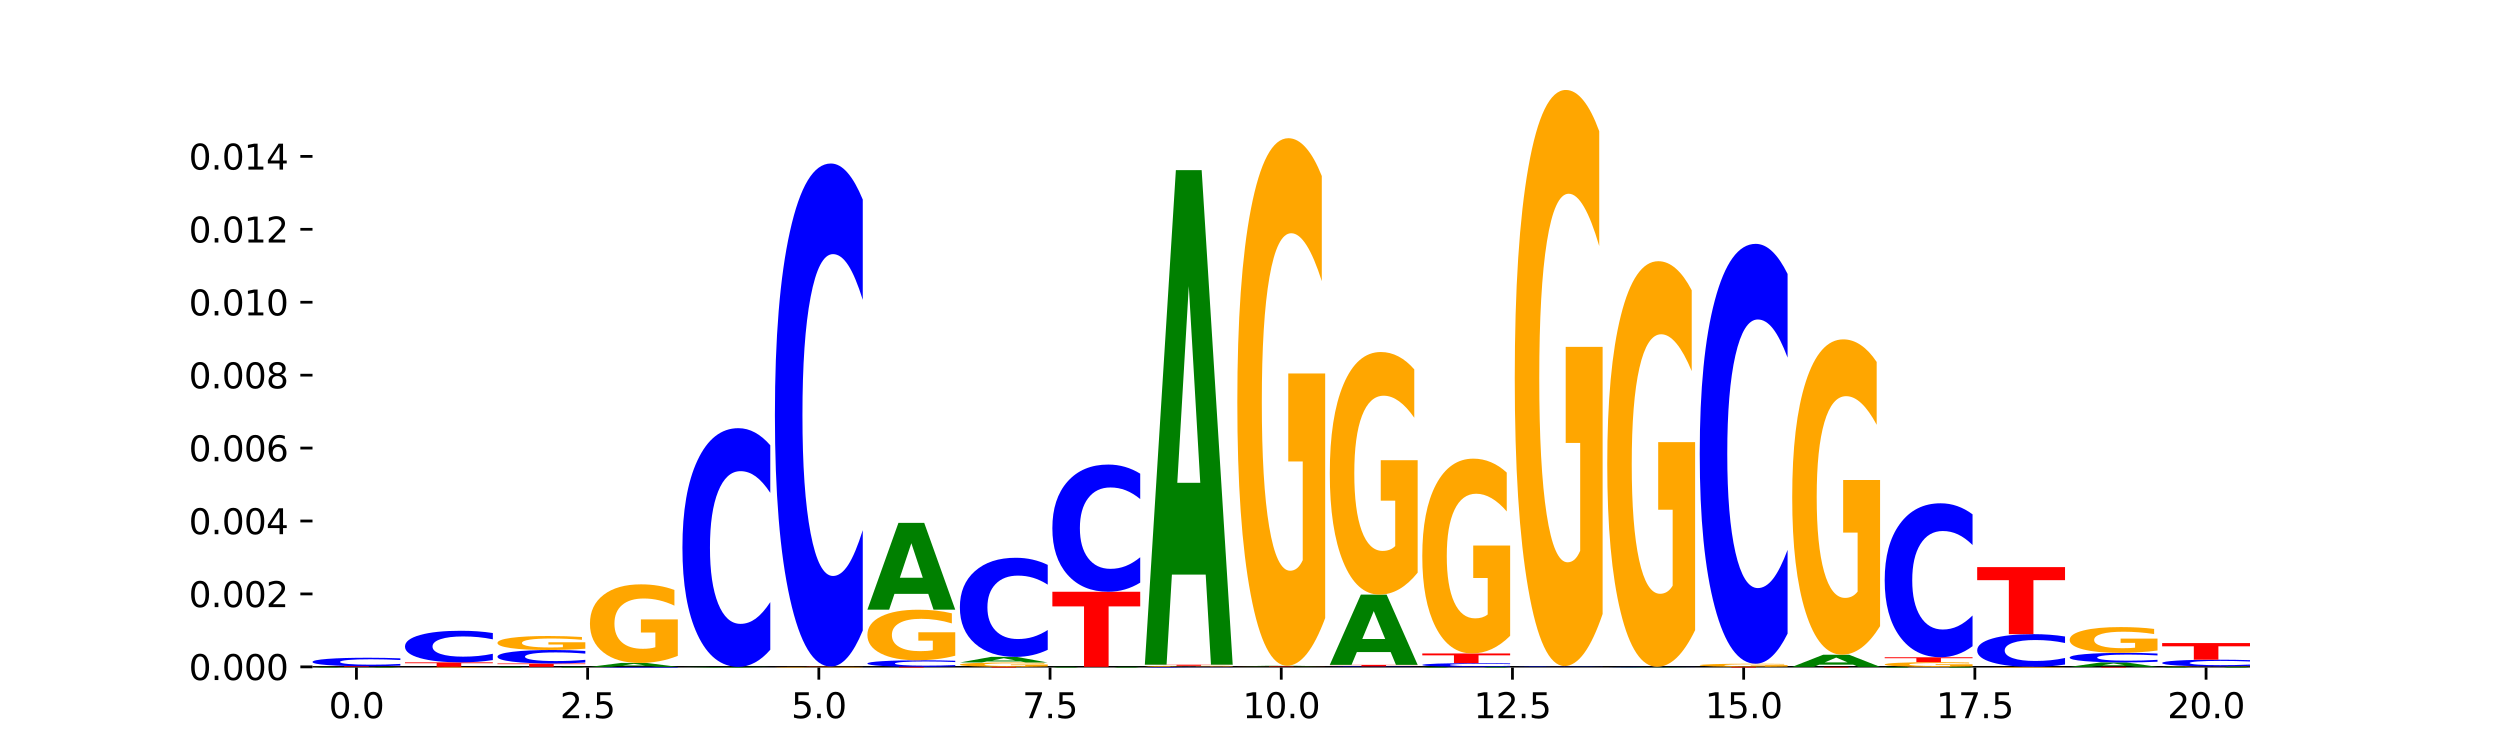 <?xml version="1.0" encoding="utf-8" standalone="no"?>
<!DOCTYPE svg PUBLIC "-//W3C//DTD SVG 1.1//EN"
  "http://www.w3.org/Graphics/SVG/1.1/DTD/svg11.dtd">
<svg xmlns:xlink="http://www.w3.org/1999/xlink" width="720pt" height="216pt" viewBox="0 0 720 216" xmlns="http://www.w3.org/2000/svg" version="1.1">
 <defs>
  <style type="text/css">*{stroke-linejoin: round; stroke-linecap: butt}</style>
 </defs>
 <g id="figure_1">
  <g id="patch_1">
   <path d="M 0 216 
L 720 216 
L 720 0 
L 0 0 
z
" style="fill: #ffffff"/>
  </g>
  <g id="axes_1">
   <g id="patch_2">
    <path d="M 90 192.24 
L 648 192.24 
L 648 25.92 
L 90 25.92 
z
" style="fill: #ffffff"/>
   </g>
   <g id="line2d_1">
    <path d="M 90 192.055 
L 648 192.055 
" clip-path="url(#pc827cf950b)" style="fill: none; stroke: #000000; stroke-width: 0.5; stroke-linecap: square"/>
   </g>
   <g id="patch_3">
    <path d="M 90 191.874 
L 115.303 191.874 
L 115.303 191.909 
L 106.2 191.909 
L 106.2 192.055 
L 99.121 192.055 
L 99.121 191.909 
L 90 191.909 
L 90 191.874 
z
" clip-path="url(#pc827cf950b)" style="fill: #ff0000"/>
   </g>
   <g id="patch_4">
    <path d="M 115.303 191.698 
Q 113.187 191.785 110.898 191.829 
Q 108.609 191.874 106.116 191.874 
Q 98.683 191.874 94.341 191.544 
Q 90 191.215 90 190.652 
Q 90 190.086 94.341 189.758 
Q 98.683 189.428 106.116 189.428 
Q 108.609 189.428 110.898 189.473 
Q 113.187 189.517 115.303 189.604 
L 115.303 190.091 
Q 113.167 189.976 111.095 189.922 
Q 109.024 189.869 106.735 189.869 
Q 102.629 189.869 100.277 190.077 
Q 97.931 190.285 97.931 190.652 
Q 97.931 191.016 100.277 191.225 
Q 102.629 191.433 106.735 191.433 
Q 109.024 191.433 111.095 191.38 
Q 113.167 191.325 115.303 191.21 
L 115.303 191.698 
z
" clip-path="url(#pc827cf950b)" style="fill: #0000ff"/>
   </g>
   <g id="patch_5">
    <path d="M 134.162 192.055 
L 124.431 192.055 
L 122.895 192.055 
L 116.635 192.055 
L 125.574 192.051 
L 132.998 192.051 
L 141.938 192.055 
L 135.683 192.055 
L 134.162 192.055 
z
M 125.983 192.054 
L 132.595 192.054 
L 129.294 192.052 
L 125.983 192.054 
z
" clip-path="url(#pc827cf950b)" style="fill: #008000"/>
   </g>
   <g id="patch_6">
    <path d="M 116.635 190.757 
L 141.938 190.757 
L 141.938 191.009 
L 132.835 191.009 
L 132.835 192.051 
L 125.756 192.051 
L 125.756 191.009 
L 116.635 191.009 
L 116.635 190.757 
z
" clip-path="url(#pc827cf950b)" style="fill: #ff0000"/>
   </g>
   <g id="patch_7">
    <path d="M 141.938 190.105 
Q 139.821 190.428 137.533 190.592 
Q 135.244 190.757 132.751 190.757 
Q 125.318 190.757 120.976 189.532 
Q 116.635 188.306 116.635 186.211 
Q 116.635 184.108 120.976 182.884 
Q 125.318 181.659 132.751 181.659 
Q 135.244 181.659 137.533 181.824 
Q 139.821 181.988 141.938 182.311 
L 141.938 184.125 
Q 139.802 183.696 137.73 183.497 
Q 135.658 183.298 133.37 183.298 
Q 129.264 183.298 126.912 184.074 
Q 124.566 184.848 124.566 186.211 
Q 124.566 187.568 126.912 188.344 
Q 129.264 189.118 133.37 189.118 
Q 135.658 189.118 137.73 188.919 
Q 139.802 188.718 141.938 188.289 
L 141.938 190.105 
z
" clip-path="url(#pc827cf950b)" style="fill: #0000ff"/>
   </g>
   <g id="patch_8">
    <path d="M 143.27 191.086 
L 168.573 191.086 
L 168.573 191.275 
L 159.47 191.275 
L 159.47 192.055 
L 152.391 192.055 
L 152.391 191.275 
L 143.27 191.275 
L 143.27 191.086 
z
" clip-path="url(#pc827cf950b)" style="fill: #ff0000"/>
   </g>
   <g id="patch_9">
    <path d="M 168.573 190.807 
Q 166.456 190.945 164.168 191.015 
Q 161.879 191.086 159.386 191.086 
Q 151.953 191.086 147.611 190.562 
Q 143.27 190.038 143.27 189.142 
Q 143.27 188.242 147.611 187.719 
Q 151.953 187.195 159.386 187.195 
Q 161.879 187.195 164.168 187.266 
Q 166.456 187.336 168.573 187.474 
L 168.573 188.25 
Q 166.437 188.066 164.365 187.981 
Q 162.293 187.896 160.005 187.896 
Q 155.899 187.896 153.546 188.228 
Q 151.2 188.559 151.2 189.142 
Q 151.2 189.722 153.546 190.054 
Q 155.899 190.385 160.005 190.385 
Q 162.293 190.385 164.365 190.3 
Q 166.437 190.214 168.573 190.03 
L 168.573 190.807 
z
" clip-path="url(#pc827cf950b)" style="fill: #0000ff"/>
   </g>
   <g id="patch_10">
    <path d="M 168.573 186.831 
Q 166.021 187.013 163.276 187.104 
Q 160.532 187.195 157.605 187.195 
Q 150.993 187.195 147.132 186.653 
Q 143.27 186.11 143.27 185.183 
Q 143.27 184.244 147.2 183.706 
Q 151.135 183.168 157.98 183.168 
Q 160.617 183.168 163.032 183.241 
Q 165.454 183.314 167.597 183.457 
L 167.597 184.259 
Q 165.386 184.076 163.197 183.985 
Q 161.008 183.893 158.808 183.893 
Q 154.736 183.893 152.53 184.228 
Q 150.324 184.561 150.324 185.183 
Q 150.324 185.798 152.451 186.134 
Q 154.577 186.47 158.49 186.47 
Q 159.556 186.47 160.469 186.451 
Q 161.382 186.431 162.108 186.389 
L 162.108 185.635 
L 157.94 185.635 
L 157.94 184.964 
L 168.573 184.964 
L 168.573 186.831 
z
" clip-path="url(#pc827cf950b)" style="fill: #ffa600"/>
   </g>
   <g id="patch_11">
    <path d="M 187.432 191.851 
L 177.701 191.851 
L 176.164 192.055 
L 169.905 192.055 
L 178.844 190.931 
L 186.268 190.931 
L 195.208 192.055 
L 188.953 192.055 
L 187.432 191.851 
z
M 179.253 191.642 
L 185.864 191.642 
L 182.564 191.195 
L 179.253 191.642 
z
" clip-path="url(#pc827cf950b)" style="fill: #008000"/>
   </g>
   <g id="patch_12">
    <path d="M 195.208 188.883 
Q 192.656 189.907 189.911 190.421 
Q 187.166 190.931 184.24 190.931 
Q 177.628 190.931 173.766 187.882 
Q 169.905 184.833 169.905 179.618 
Q 169.905 174.343 173.834 171.317 
Q 177.77 168.291 184.615 168.291 
Q 187.252 168.291 189.667 168.703 
Q 192.089 169.109 194.232 169.914 
L 194.232 174.427 
Q 192.021 173.393 189.832 172.884 
Q 187.643 172.369 185.443 172.369 
Q 181.371 172.369 179.165 174.249 
Q 176.959 176.125 176.959 179.618 
Q 176.959 183.079 179.086 184.968 
Q 181.212 186.853 185.125 186.853 
Q 186.191 186.853 187.104 186.745 
Q 188.017 186.633 188.743 186.399 
L 188.743 182.162 
L 184.575 182.162 
L 184.575 178.388 
L 195.208 178.388 
L 195.208 188.883 
z
" clip-path="url(#pc827cf950b)" style="fill: #ffa600"/>
   </g>
   <g id="patch_13">
    <path d="M 221.842 187.128 
Q 219.726 189.57 217.437 190.806 
Q 215.149 192.055 212.656 192.055 
Q 205.222 192.055 200.881 182.797 
Q 196.539 173.539 196.539 157.707 
Q 196.539 141.817 200.881 132.574 
Q 205.222 123.315 212.656 123.315 
Q 215.149 123.315 217.437 124.565 
Q 219.726 125.8 221.842 128.243 
L 221.842 141.945 
Q 219.707 138.708 217.635 137.203 
Q 215.563 135.697 213.274 135.697 
Q 209.169 135.697 206.816 141.562 
Q 204.47 147.412 204.47 157.707 
Q 204.47 167.959 206.816 173.823 
Q 209.169 179.673 213.274 179.673 
Q 215.563 179.673 217.635 178.168 
Q 219.707 176.649 221.842 173.411 
L 221.842 187.128 
z
" clip-path="url(#pc827cf950b)" style="fill: #0000ff"/>
   </g>
   <g id="patch_14">
    <path d="M 223.174 191.982 
L 248.477 191.982 
L 248.477 191.996 
L 239.374 191.996 
L 239.374 192.055 
L 232.295 192.055 
L 232.295 191.996 
L 223.174 191.996 
L 223.174 191.982 
z
" clip-path="url(#pc827cf950b)" style="fill: #ff0000"/>
   </g>
   <g id="patch_15">
    <path d="M 248.477 181.596 
Q 246.361 186.744 244.072 189.348 
Q 241.783 191.982 239.291 191.982 
Q 231.857 191.982 227.516 172.467 
Q 223.174 152.953 223.174 119.58 
Q 223.174 86.088 227.516 66.603 
Q 231.857 47.088 239.291 47.088 
Q 241.783 47.088 244.072 49.722 
Q 246.361 52.326 248.477 57.474 
L 248.477 86.357 
Q 246.342 79.533 244.27 76.36 
Q 242.198 73.188 239.909 73.188 
Q 235.803 73.188 233.451 85.549 
Q 231.105 97.88 231.105 119.58 
Q 231.105 141.19 233.451 153.551 
Q 235.803 165.883 239.909 165.883 
Q 242.198 165.883 244.27 162.71 
Q 246.342 159.507 248.477 152.683 
L 248.477 181.596 
z
" clip-path="url(#pc827cf950b)" style="fill: #0000ff"/>
   </g>
   <g id="patch_16">
    <path d="M 275.112 191.92 
Q 272.996 191.987 270.707 192.021 
Q 268.418 192.055 265.926 192.055 
Q 258.492 192.055 254.151 191.8 
Q 249.809 191.545 249.809 191.108 
Q 249.809 190.67 254.151 190.415 
Q 258.492 190.16 265.926 190.16 
Q 268.418 190.16 270.707 190.194 
Q 272.996 190.228 275.112 190.296 
L 275.112 190.674 
Q 272.976 190.584 270.905 190.543 
Q 268.833 190.501 266.544 190.501 
Q 262.438 190.501 260.086 190.663 
Q 257.74 190.824 257.74 191.108 
Q 257.74 191.391 260.086 191.553 
Q 262.438 191.714 266.544 191.714 
Q 268.833 191.714 270.905 191.672 
Q 272.976 191.631 275.112 191.541 
L 275.112 191.92 
z
" clip-path="url(#pc827cf950b)" style="fill: #0000ff"/>
   </g>
   <g id="patch_17">
    <path d="M 275.112 188.842 
Q 272.56 189.501 269.816 189.832 
Q 267.071 190.16 264.145 190.16 
Q 257.533 190.16 253.671 188.198 
Q 249.809 186.236 249.809 182.881 
Q 249.809 179.487 253.739 177.54 
Q 257.674 175.593 264.519 175.593 
Q 267.156 175.593 269.572 175.858 
Q 271.993 176.119 274.137 176.637 
L 274.137 179.541 
Q 271.925 178.876 269.736 178.548 
Q 267.547 178.217 265.347 178.217 
Q 261.275 178.217 259.069 179.426 
Q 256.864 180.633 256.864 182.881 
Q 256.864 185.108 258.99 186.323 
Q 261.117 187.536 265.029 187.536 
Q 266.096 187.536 267.009 187.467 
Q 267.922 187.394 268.647 187.244 
L 268.647 184.518 
L 264.479 184.518 
L 264.479 182.089 
L 275.112 182.089 
L 275.112 188.842 
z
" clip-path="url(#pc827cf950b)" style="fill: #ffa600"/>
   </g>
   <g id="patch_18">
    <path d="M 267.337 171.037 
L 257.605 171.037 
L 256.069 175.593 
L 249.809 175.593 
L 258.749 150.582 
L 266.173 150.582 
L 275.112 175.593 
L 268.858 175.593 
L 267.337 171.037 
z
M 259.157 166.395 
L 265.769 166.395 
L 262.468 156.446 
L 259.157 166.395 
z
" clip-path="url(#pc827cf950b)" style="fill: #008000"/>
   </g>
   <g id="patch_19">
    <path d="M 301.747 191.942 
Q 299.195 191.999 296.45 192.027 
Q 293.706 192.055 290.78 192.055 
Q 284.168 192.055 280.306 191.886 
Q 276.444 191.717 276.444 191.428 
Q 276.444 191.135 280.374 190.967 
Q 284.309 190.799 291.154 190.799 
Q 293.791 190.799 296.207 190.822 
Q 298.628 190.844 300.772 190.889 
L 300.772 191.139 
Q 298.56 191.082 296.371 191.054 
Q 294.182 191.025 291.982 191.025 
Q 287.91 191.025 285.704 191.13 
Q 283.498 191.234 283.498 191.428 
Q 283.498 191.62 285.625 191.724 
Q 287.751 191.829 291.664 191.829 
Q 292.73 191.829 293.643 191.823 
Q 294.556 191.817 295.282 191.804 
L 295.282 191.569 
L 291.114 191.569 
L 291.114 191.359 
L 301.747 191.359 
L 301.747 191.942 
z
" clip-path="url(#pc827cf950b)" style="fill: #ffa600"/>
   </g>
   <g id="patch_20">
    <path d="M 293.971 190.505 
L 284.24 190.505 
L 282.704 190.799 
L 276.444 190.799 
L 285.384 189.187 
L 292.807 189.187 
L 301.747 190.799 
L 295.492 190.799 
L 293.971 190.505 
z
M 285.792 190.206 
L 292.404 190.206 
L 289.103 189.565 
L 285.792 190.206 
z
" clip-path="url(#pc827cf950b)" style="fill: #008000"/>
   </g>
   <g id="patch_21">
    <path d="M 301.747 187.141 
Q 299.63 188.155 297.342 188.668 
Q 295.053 189.187 292.56 189.187 
Q 285.127 189.187 280.785 185.342 
Q 276.444 181.496 276.444 174.921 
Q 276.444 168.321 280.785 164.482 
Q 285.127 160.636 292.56 160.636 
Q 295.053 160.636 297.342 161.155 
Q 299.63 161.668 301.747 162.683 
L 301.747 168.374 
Q 299.611 167.029 297.539 166.404 
Q 295.467 165.779 293.179 165.779 
Q 289.073 165.779 286.721 168.215 
Q 284.375 170.645 284.375 174.921 
Q 284.375 179.179 286.721 181.614 
Q 289.073 184.044 293.179 184.044 
Q 295.467 184.044 297.539 183.419 
Q 299.611 182.788 301.747 181.443 
L 301.747 187.141 
z
" clip-path="url(#pc827cf950b)" style="fill: #0000ff"/>
   </g>
   <g id="patch_22">
    <path d="M 303.079 170.425 
L 328.382 170.425 
L 328.382 174.644 
L 319.279 174.644 
L 319.279 192.055 
L 312.2 192.055 
L 312.2 174.644 
L 303.079 174.644 
L 303.079 170.425 
z
" clip-path="url(#pc827cf950b)" style="fill: #ff0000"/>
   </g>
   <g id="patch_23">
    <path d="M 328.382 167.8 
Q 326.265 169.101 323.977 169.76 
Q 321.688 170.425 319.195 170.425 
Q 311.762 170.425 307.42 165.492 
Q 303.079 160.558 303.079 152.12 
Q 303.079 143.653 307.42 138.726 
Q 311.762 133.792 319.195 133.792 
Q 321.688 133.792 323.977 134.458 
Q 326.265 135.117 328.382 136.418 
L 328.382 143.721 
Q 326.246 141.995 324.174 141.193 
Q 322.102 140.391 319.814 140.391 
Q 315.708 140.391 313.356 143.516 
Q 311.009 146.634 311.009 152.12 
Q 311.009 157.584 313.356 160.709 
Q 315.708 163.827 319.814 163.827 
Q 322.102 163.827 324.174 163.025 
Q 326.246 162.215 328.382 160.49 
L 328.382 167.8 
z
" clip-path="url(#pc827cf950b)" style="fill: #0000ff"/>
   </g>
   <g id="patch_24">
    <path d="M 355.017 192.027 
Q 352.465 192.041 349.72 192.048 
Q 346.976 192.055 344.049 192.055 
Q 337.437 192.055 333.575 192.013 
Q 329.714 191.971 329.714 191.899 
Q 329.714 191.826 333.643 191.784 
Q 337.579 191.742 344.424 191.742 
Q 347.061 191.742 349.476 191.747 
Q 351.898 191.753 354.041 191.764 
L 354.041 191.827 
Q 351.83 191.812 349.641 191.805 
Q 347.452 191.798 345.252 191.798 
Q 341.18 191.798 338.974 191.824 
Q 336.768 191.85 336.768 191.899 
Q 336.768 191.947 338.895 191.973 
Q 341.021 191.999 344.934 191.999 
Q 346 191.999 346.913 191.997 
Q 347.826 191.996 348.552 191.993 
L 348.552 191.934 
L 344.384 191.934 
L 344.384 191.882 
L 355.017 191.882 
L 355.017 192.027 
z
" clip-path="url(#pc827cf950b)" style="fill: #ffa600"/>
   </g>
   <g id="patch_25">
    <path d="M 329.714 191.427 
L 355.017 191.427 
L 355.017 191.488 
L 345.913 191.488 
L 345.913 191.742 
L 338.834 191.742 
L 338.834 191.488 
L 329.714 191.488 
L 329.714 191.427 
z
" clip-path="url(#pc827cf950b)" style="fill: #ff0000"/>
   </g>
   <g id="patch_26">
    <path d="M 347.241 165.48 
L 337.51 165.48 
L 335.973 191.427 
L 329.714 191.427 
L 338.653 48.996 
L 346.077 48.996 
L 355.017 191.427 
L 348.762 191.427 
L 347.241 165.48 
z
M 339.062 139.045 
L 345.674 139.045 
L 342.373 82.39 
L 339.062 139.045 
z
" clip-path="url(#pc827cf950b)" style="fill: #008000"/>
   </g>
   <g id="patch_27">
    <path d="M 356.348 191.902 
L 381.652 191.902 
L 381.652 191.932 
L 372.548 191.932 
L 372.548 192.055 
L 365.469 192.055 
L 365.469 191.932 
L 356.348 191.932 
L 356.348 191.902 
z
" clip-path="url(#pc827cf950b)" style="fill: #ff0000"/>
   </g>
   <g id="patch_28">
    <path d="M 373.876 191.873 
L 364.145 191.873 
L 362.608 191.902 
L 356.348 191.902 
L 365.288 191.743 
L 372.712 191.743 
L 381.652 191.902 
L 375.397 191.902 
L 373.876 191.873 
z
M 365.697 191.844 
L 372.308 191.844 
L 369.008 191.78 
L 365.697 191.844 
z
" clip-path="url(#pc827cf950b)" style="fill: #008000"/>
   </g>
   <g id="patch_29">
    <path d="M 381.652 177.996 
Q 379.1 184.869 376.355 188.322 
Q 373.61 191.743 370.684 191.743 
Q 364.072 191.743 360.21 171.279 
Q 356.348 150.815 356.348 115.82 
Q 356.348 80.416 360.278 60.109 
Q 364.214 39.802 371.058 39.802 
Q 373.695 39.802 376.111 42.564 
Q 378.533 45.295 380.676 50.693 
L 380.676 80.981 
Q 378.465 74.044 376.276 70.623 
Q 374.087 67.171 371.886 67.171 
Q 367.815 67.171 365.609 79.788 
Q 363.403 92.374 363.403 115.82 
Q 363.403 139.046 365.529 151.726 
Q 367.656 164.374 371.569 164.374 
Q 372.635 164.374 373.548 163.652 
Q 374.461 162.899 375.187 161.33 
L 375.187 132.894 
L 371.019 132.894 
L 371.019 107.565 
L 381.652 107.565 
L 381.652 177.996 
z
" clip-path="url(#pc827cf950b)" style="fill: #ffa600"/>
   </g>
   <g id="patch_30">
    <path d="M 408.286 192.045 
Q 406.17 192.05 403.881 192.053 
Q 401.592 192.055 399.1 192.055 
Q 391.666 192.055 387.325 192.035 
Q 382.983 192.015 382.983 191.981 
Q 382.983 191.946 387.325 191.926 
Q 391.666 191.906 399.1 191.906 
Q 401.592 191.906 403.881 191.909 
Q 406.17 191.912 408.286 191.917 
L 408.286 191.947 
Q 406.151 191.94 404.079 191.936 
Q 402.007 191.933 399.718 191.933 
Q 395.613 191.933 393.26 191.946 
Q 390.914 191.959 390.914 191.981 
Q 390.914 192.003 393.26 192.016 
Q 395.613 192.029 399.718 192.029 
Q 402.007 192.029 404.079 192.025 
Q 406.151 192.022 408.286 192.015 
L 408.286 192.045 
z
" clip-path="url(#pc827cf950b)" style="fill: #0000ff"/>
   </g>
   <g id="patch_31">
    <path d="M 382.983 191.478 
L 408.286 191.478 
L 408.286 191.561 
L 399.183 191.561 
L 399.183 191.906 
L 392.104 191.906 
L 392.104 191.561 
L 382.983 191.561 
L 382.983 191.478 
z
" clip-path="url(#pc827cf950b)" style="fill: #ff0000"/>
   </g>
   <g id="patch_32">
    <path d="M 400.511 187.793 
L 390.78 187.793 
L 389.243 191.478 
L 382.983 191.478 
L 391.923 171.25 
L 399.347 171.25 
L 408.286 191.478 
L 402.032 191.478 
L 400.511 187.793 
z
M 392.332 184.039 
L 398.943 184.039 
L 395.643 175.993 
L 392.332 184.039 
z
" clip-path="url(#pc827cf950b)" style="fill: #008000"/>
   </g>
   <g id="patch_33">
    <path d="M 408.286 164.928 
Q 405.735 168.089 402.99 169.677 
Q 400.245 171.25 397.319 171.25 
Q 390.707 171.25 386.845 161.84 
Q 382.983 152.43 382.983 136.337 
Q 382.983 120.057 386.913 110.719 
Q 390.849 101.381 397.693 101.381 
Q 400.33 101.381 402.746 102.651 
Q 405.167 103.907 407.311 106.389 
L 407.311 120.317 
Q 405.099 117.127 402.91 115.554 
Q 400.722 113.966 398.521 113.966 
Q 394.45 113.966 392.244 119.768 
Q 390.038 125.556 390.038 136.337 
Q 390.038 147.017 392.164 152.848 
Q 394.291 158.665 398.204 158.665 
Q 399.27 158.665 400.183 158.333 
Q 401.096 157.986 401.822 157.265 
L 401.822 144.189 
L 397.654 144.189 
L 397.654 132.541 
L 408.286 132.541 
L 408.286 164.928 
z
" clip-path="url(#pc827cf950b)" style="fill: #ffa600"/>
   </g>
   <g id="patch_34">
    <path d="M 434.921 191.978 
Q 432.805 192.017 430.516 192.036 
Q 428.227 192.055 425.735 192.055 
Q 418.301 192.055 413.96 191.911 
Q 409.618 191.766 409.618 191.519 
Q 409.618 191.271 413.96 191.127 
Q 418.301 190.982 425.735 190.982 
Q 428.227 190.982 430.516 191.001 
Q 432.805 191.021 434.921 191.059 
L 434.921 191.273 
Q 432.786 191.222 430.714 191.199 
Q 428.642 191.175 426.353 191.175 
Q 422.247 191.175 419.895 191.267 
Q 417.549 191.358 417.549 191.519 
Q 417.549 191.679 419.895 191.771 
Q 422.247 191.862 426.353 191.862 
Q 428.642 191.862 430.714 191.839 
Q 432.786 191.815 434.921 191.764 
L 434.921 191.978 
z
" clip-path="url(#pc827cf950b)" style="fill: #0000ff"/>
   </g>
   <g id="patch_35">
    <path d="M 409.618 188.197 
L 434.921 188.197 
L 434.921 188.74 
L 425.818 188.74 
L 425.818 190.982 
L 418.739 190.982 
L 418.739 188.74 
L 409.618 188.74 
L 409.618 188.197 
z
" clip-path="url(#pc827cf950b)" style="fill: #ff0000"/>
   </g>
   <g id="patch_36">
    <path d="M 434.921 183.121 
Q 432.369 185.659 429.625 186.934 
Q 426.88 188.197 423.954 188.197 
Q 417.342 188.197 413.48 180.641 
Q 409.618 173.084 409.618 160.161 
Q 409.618 147.087 413.548 139.588 
Q 417.484 132.09 424.328 132.09 
Q 426.965 132.09 429.381 133.109 
Q 431.802 134.118 433.946 136.111 
L 433.946 147.296 
Q 431.734 144.734 429.545 143.471 
Q 427.356 142.196 425.156 142.196 
Q 421.084 142.196 418.879 146.855 
Q 416.673 151.503 416.673 160.161 
Q 416.673 168.738 418.799 173.42 
Q 420.926 178.091 424.839 178.091 
Q 425.905 178.091 426.818 177.824 
Q 427.731 177.546 428.457 176.967 
L 428.457 166.466 
L 424.288 166.466 
L 424.288 157.113 
L 434.921 157.113 
L 434.921 183.121 
z
" clip-path="url(#pc827cf950b)" style="fill: #ffa600"/>
   </g>
   <g id="patch_37">
    <path d="M 453.78 192.045 
L 444.049 192.045 
L 442.513 192.055 
L 436.253 192.055 
L 445.193 191.998 
L 452.616 191.998 
L 461.556 192.055 
L 455.301 192.055 
L 453.78 192.045 
z
M 445.601 192.034 
L 452.213 192.034 
L 448.912 192.012 
L 445.601 192.034 
z
" clip-path="url(#pc827cf950b)" style="fill: #008000"/>
   </g>
   <g id="patch_38">
    <path d="M 461.556 191.986 
Q 459.44 191.992 457.151 191.995 
Q 454.862 191.998 452.369 191.998 
Q 444.936 191.998 440.594 191.976 
Q 436.253 191.953 436.253 191.915 
Q 436.253 191.876 440.594 191.854 
Q 444.936 191.831 452.369 191.831 
Q 454.862 191.831 457.151 191.834 
Q 459.44 191.837 461.556 191.843 
L 461.556 191.877 
Q 459.42 191.869 457.348 191.865 
Q 455.277 191.861 452.988 191.861 
Q 448.882 191.861 446.53 191.876 
Q 444.184 191.89 444.184 191.915 
Q 444.184 191.94 446.53 191.954 
Q 448.882 191.968 452.988 191.968 
Q 455.277 191.968 457.348 191.964 
Q 459.42 191.961 461.556 191.953 
L 461.556 191.986 
z
" clip-path="url(#pc827cf950b)" style="fill: #0000ff"/>
   </g>
   <g id="patch_39">
    <path d="M 461.556 176.819 
Q 459.004 184.325 456.26 188.096 
Q 453.515 191.831 450.589 191.831 
Q 443.977 191.831 440.115 169.484 
Q 436.253 147.138 436.253 108.922 
Q 436.253 70.26 440.183 48.084 
Q 444.118 25.909 450.963 25.909 
Q 453.6 25.909 456.016 28.925 
Q 458.437 31.907 460.581 37.802 
L 460.581 70.877 
Q 458.369 63.302 456.18 59.566 
Q 453.991 55.796 451.791 55.796 
Q 447.719 55.796 445.513 69.574 
Q 443.307 83.319 443.307 108.922 
Q 443.307 134.285 445.434 148.132 
Q 447.561 161.944 451.473 161.944 
Q 452.54 161.944 453.453 161.156 
Q 454.366 160.333 455.091 158.619 
L 455.091 127.567 
L 450.923 127.567 
L 450.923 99.907 
L 461.556 99.907 
L 461.556 176.819 
z
" clip-path="url(#pc827cf950b)" style="fill: #ffa600"/>
   </g>
   <g id="patch_40">
    <path d="M 488.191 181.485 
Q 485.639 186.77 482.894 189.425 
Q 480.15 192.055 477.224 192.055 
Q 470.611 192.055 466.75 176.321 
Q 462.888 160.586 462.888 133.677 
Q 462.888 106.455 466.818 90.841 
Q 470.753 75.227 477.598 75.227 
Q 480.235 75.227 482.651 77.351 
Q 485.072 79.45 487.216 83.601 
L 487.216 106.889 
Q 485.004 101.556 482.815 98.926 
Q 480.626 96.271 478.426 96.271 
Q 474.354 96.271 472.148 105.972 
Q 469.942 115.65 469.942 133.677 
Q 469.942 151.536 472.069 161.286 
Q 474.195 171.011 478.108 171.011 
Q 479.174 171.011 480.087 170.456 
Q 481 169.877 481.726 168.67 
L 481.726 146.806 
L 477.558 146.806 
L 477.558 127.33 
L 488.191 127.33 
L 488.191 181.485 
z
" clip-path="url(#pc827cf950b)" style="fill: #ffa600"/>
   </g>
   <g id="patch_41">
    <path d="M 514.826 191.974 
Q 512.274 192.014 509.529 192.035 
Q 506.785 192.055 503.858 192.055 
Q 497.246 192.055 493.384 191.934 
Q 489.523 191.812 489.523 191.603 
Q 489.523 191.393 493.453 191.272 
Q 497.388 191.151 504.233 191.151 
Q 506.87 191.151 509.285 191.167 
Q 511.707 191.184 513.85 191.216 
L 513.85 191.396 
Q 511.639 191.355 509.45 191.334 
Q 507.261 191.314 505.061 191.314 
Q 500.989 191.314 498.783 191.389 
Q 496.577 191.464 496.577 191.603 
Q 496.577 191.742 498.704 191.817 
Q 500.83 191.892 504.743 191.892 
Q 505.809 191.892 506.722 191.888 
Q 507.635 191.884 508.361 191.874 
L 508.361 191.705 
L 504.193 191.705 
L 504.193 191.554 
L 514.826 191.554 
L 514.826 191.974 
z
" clip-path="url(#pc827cf950b)" style="fill: #ffa600"/>
   </g>
   <g id="patch_42">
    <path d="M 514.826 182.483 
Q 512.709 186.78 510.421 188.953 
Q 508.132 191.151 505.639 191.151 
Q 498.206 191.151 493.864 174.865 
Q 489.523 158.579 489.523 130.728 
Q 489.523 102.777 493.864 86.516 
Q 498.206 70.23 505.639 70.23 
Q 508.132 70.23 510.421 72.428 
Q 512.709 74.601 514.826 78.898 
L 514.826 103.002 
Q 512.69 97.307 510.618 94.659 
Q 508.546 92.011 506.258 92.011 
Q 502.152 92.011 499.799 102.327 
Q 497.453 112.619 497.453 130.728 
Q 497.453 148.762 499.799 159.079 
Q 502.152 169.37 506.258 169.37 
Q 508.546 169.37 510.618 166.722 
Q 512.69 164.049 514.826 158.354 
L 514.826 182.483 
z
" clip-path="url(#pc827cf950b)" style="fill: #0000ff"/>
   </g>
   <g id="patch_43">
    <path d="M 541.461 192.055 
Q 539.344 192.055 537.055 192.055 
Q 534.767 192.055 532.274 192.055 
Q 524.841 192.055 520.499 192.055 
Q 516.158 192.055 516.158 192.055 
Q 516.158 192.055 520.499 192.055 
Q 524.841 192.054 532.274 192.054 
Q 534.767 192.054 537.055 192.054 
Q 539.344 192.054 541.461 192.054 
L 541.461 192.055 
Q 539.325 192.055 537.253 192.055 
Q 535.181 192.055 532.892 192.055 
Q 528.787 192.055 526.434 192.055 
Q 524.088 192.055 524.088 192.055 
Q 524.088 192.055 526.434 192.055 
Q 528.787 192.055 532.892 192.055 
Q 535.181 192.055 537.253 192.055 
Q 539.325 192.055 541.461 192.055 
L 541.461 192.055 
z
" clip-path="url(#pc827cf950b)" style="fill: #0000ff"/>
   </g>
   <g id="patch_44">
    <path d="M 533.685 191.417 
L 523.954 191.417 
L 522.417 192.054 
L 516.158 192.054 
L 525.097 188.556 
L 532.521 188.556 
L 541.461 192.054 
L 535.206 192.054 
L 533.685 191.417 
z
M 525.506 190.768 
L 532.117 190.768 
L 528.817 189.377 
L 525.506 190.768 
z
" clip-path="url(#pc827cf950b)" style="fill: #008000"/>
   </g>
   <g id="patch_45">
    <path d="M 541.461 180.339 
Q 538.909 184.448 536.164 186.512 
Q 533.419 188.556 530.493 188.556 
Q 523.881 188.556 520.019 176.325 
Q 516.158 164.093 516.158 143.175 
Q 516.158 122.014 520.087 109.876 
Q 524.023 97.738 530.868 97.738 
Q 533.504 97.738 535.92 99.389 
Q 538.342 101.021 540.485 104.248 
L 540.485 122.351 
Q 538.274 118.205 536.085 116.161 
Q 533.896 114.097 531.696 114.097 
Q 527.624 114.097 525.418 121.639 
Q 523.212 129.161 523.212 143.175 
Q 523.212 157.058 525.339 164.637 
Q 527.465 172.197 531.378 172.197 
Q 532.444 172.197 533.357 171.766 
Q 534.27 171.316 534.996 170.378 
L 534.996 153.381 
L 530.828 153.381 
L 530.828 138.241 
L 541.461 138.241 
L 541.461 180.339 
z
" clip-path="url(#pc827cf950b)" style="fill: #ffa600"/>
   </g>
   <g id="patch_46">
    <path d="M 568.095 191.934 
Q 565.544 191.995 562.799 192.025 
Q 560.054 192.055 557.128 192.055 
Q 550.516 192.055 546.654 191.874 
Q 542.792 191.693 542.792 191.383 
Q 542.792 191.069 546.722 190.889 
Q 550.658 190.709 557.502 190.709 
Q 560.139 190.709 562.555 190.734 
Q 564.977 190.758 567.12 190.806 
L 567.12 191.074 
Q 564.908 191.013 562.72 190.982 
Q 560.531 190.952 558.33 190.952 
Q 554.259 190.952 552.053 191.064 
Q 549.847 191.175 549.847 191.383 
Q 549.847 191.589 551.973 191.701 
Q 554.1 191.813 558.013 191.813 
Q 559.079 191.813 559.992 191.807 
Q 560.905 191.8 561.631 191.786 
L 561.631 191.534 
L 557.463 191.534 
L 557.463 191.31 
L 568.095 191.31 
L 568.095 191.934 
z
" clip-path="url(#pc827cf950b)" style="fill: #ffa600"/>
   </g>
   <g id="patch_47">
    <path d="M 542.792 189.29 
L 568.095 189.29 
L 568.095 189.567 
L 558.992 189.567 
L 558.992 190.709 
L 551.913 190.709 
L 551.913 189.567 
L 542.792 189.567 
L 542.792 189.29 
z
" clip-path="url(#pc827cf950b)" style="fill: #ff0000"/>
   </g>
   <g id="patch_48">
    <path d="M 568.095 186.111 
Q 565.979 187.687 563.69 188.484 
Q 561.402 189.29 558.909 189.29 
Q 551.475 189.29 547.134 183.318 
Q 542.792 177.345 542.792 167.132 
Q 542.792 156.883 547.134 150.92 
Q 551.475 144.947 558.909 144.947 
Q 561.402 144.947 563.69 145.754 
Q 565.979 146.55 568.095 148.126 
L 568.095 156.965 
Q 565.96 154.877 563.888 153.906 
Q 561.816 152.935 559.527 152.935 
Q 555.422 152.935 553.069 156.718 
Q 550.723 160.492 550.723 167.132 
Q 550.723 173.746 553.069 177.529 
Q 555.422 181.302 559.527 181.302 
Q 561.816 181.302 563.888 180.332 
Q 565.96 179.351 568.095 177.263 
L 568.095 186.111 
z
" clip-path="url(#pc827cf950b)" style="fill: #0000ff"/>
   </g>
   <g id="patch_49">
    <path d="M 594.73 191.38 
Q 592.614 191.715 590.325 191.884 
Q 588.036 192.055 585.544 192.055 
Q 578.11 192.055 573.769 190.786 
Q 569.427 189.517 569.427 187.346 
Q 569.427 185.168 573.769 183.901 
Q 578.11 182.631 585.544 182.631 
Q 588.036 182.631 590.325 182.803 
Q 592.614 182.972 594.73 183.307 
L 594.73 185.185 
Q 592.595 184.742 590.523 184.535 
Q 588.451 184.329 586.162 184.329 
Q 582.056 184.329 579.704 185.133 
Q 577.358 185.935 577.358 187.346 
Q 577.358 188.752 579.704 189.556 
Q 582.056 190.358 586.162 190.358 
Q 588.451 190.358 590.523 190.152 
Q 592.595 189.943 594.73 189.499 
L 594.73 191.38 
z
" clip-path="url(#pc827cf950b)" style="fill: #0000ff"/>
   </g>
   <g id="patch_50">
    <path d="M 569.427 163.326 
L 594.73 163.326 
L 594.73 167.091 
L 585.627 167.091 
L 585.627 182.631 
L 578.548 182.631 
L 578.548 167.091 
L 569.427 167.091 
L 569.427 163.326 
z
" clip-path="url(#pc827cf950b)" style="fill: #ff0000"/>
   </g>
   <g id="patch_51">
    <path d="M 613.59 191.823 
L 603.858 191.823 
L 602.322 192.055 
L 596.062 192.055 
L 605.002 190.778 
L 612.426 190.778 
L 621.365 192.055 
L 615.111 192.055 
L 613.59 191.823 
z
M 605.41 191.586 
L 612.022 191.586 
L 608.721 191.077 
L 605.41 191.586 
z
" clip-path="url(#pc827cf950b)" style="fill: #008000"/>
   </g>
   <g id="patch_52">
    <path d="M 621.365 190.58 
Q 619.249 190.678 616.96 190.728 
Q 614.671 190.778 612.179 190.778 
Q 604.745 190.778 600.404 190.407 
Q 596.062 190.035 596.062 189.4 
Q 596.062 188.763 600.404 188.392 
Q 604.745 188.021 612.179 188.021 
Q 614.671 188.021 616.96 188.071 
Q 619.249 188.121 621.365 188.219 
L 621.365 188.768 
Q 619.229 188.638 617.158 188.578 
Q 615.086 188.518 612.797 188.518 
Q 608.691 188.518 606.339 188.753 
Q 603.993 188.987 603.993 189.4 
Q 603.993 189.811 606.339 190.047 
Q 608.691 190.281 612.797 190.281 
Q 615.086 190.281 617.158 190.221 
Q 619.229 190.16 621.365 190.03 
L 621.365 190.58 
z
" clip-path="url(#pc827cf950b)" style="fill: #0000ff"/>
   </g>
   <g id="patch_53">
    <path d="M 621.365 187.349 
Q 618.813 187.685 616.069 187.854 
Q 613.324 188.021 610.398 188.021 
Q 603.786 188.021 599.924 187.021 
Q 596.062 186.021 596.062 184.311 
Q 596.062 182.581 599.992 181.589 
Q 603.927 180.597 610.772 180.597 
Q 613.409 180.597 615.825 180.732 
Q 618.246 180.865 620.39 181.129 
L 620.39 182.609 
Q 618.178 182.27 615.989 182.103 
Q 613.8 181.934 611.6 181.934 
Q 607.528 181.934 605.322 182.551 
Q 603.117 183.166 603.117 184.311 
Q 603.117 185.446 605.243 186.066 
Q 607.37 186.684 611.282 186.684 
Q 612.349 186.684 613.262 186.648 
Q 614.175 186.612 614.9 186.535 
L 614.9 185.146 
L 610.732 185.146 
L 610.732 183.908 
L 621.365 183.908 
L 621.365 187.349 
z
" clip-path="url(#pc827cf950b)" style="fill: #ffa600"/>
   </g>
   <g id="patch_54">
    <path d="M 648 192.043 
Q 645.448 192.049 642.703 192.052 
Q 639.959 192.055 637.033 192.055 
Q 630.421 192.055 626.559 192.037 
Q 622.697 192.018 622.697 191.987 
Q 622.697 191.955 626.627 191.937 
Q 630.562 191.918 637.407 191.918 
Q 640.044 191.918 642.46 191.921 
Q 644.881 191.923 647.025 191.928 
L 647.025 191.955 
Q 644.813 191.949 642.624 191.946 
Q 640.435 191.943 638.235 191.943 
Q 634.163 191.943 631.957 191.954 
Q 629.751 191.966 629.751 191.987 
Q 629.751 192.008 631.878 192.019 
Q 634.004 192.031 637.917 192.031 
Q 638.983 192.031 639.896 192.03 
Q 640.809 192.029 641.535 192.028 
L 641.535 192.002 
L 637.367 192.002 
L 637.367 191.979 
L 648 191.979 
L 648 192.043 
z
" clip-path="url(#pc827cf950b)" style="fill: #ffa600"/>
   </g>
   <g id="patch_55">
    <path d="M 648 191.78 
Q 645.883 191.849 643.595 191.883 
Q 641.306 191.918 638.813 191.918 
Q 631.38 191.918 627.038 191.659 
Q 622.697 191.399 622.697 190.955 
Q 622.697 190.509 627.038 190.25 
Q 631.38 189.99 638.813 189.99 
Q 641.306 189.99 643.595 190.025 
Q 645.883 190.06 648 190.128 
L 648 190.513 
Q 645.864 190.422 643.792 190.38 
Q 641.72 190.338 639.432 190.338 
Q 635.326 190.338 632.974 190.502 
Q 630.628 190.666 630.628 190.955 
Q 630.628 191.242 632.974 191.407 
Q 635.326 191.571 639.432 191.571 
Q 641.72 191.571 643.792 191.529 
Q 645.864 191.486 648 191.395 
L 648 191.78 
z
" clip-path="url(#pc827cf950b)" style="fill: #0000ff"/>
   </g>
   <g id="patch_56">
    <path d="M 622.697 185.205 
L 648 185.205 
L 648 186.139 
L 638.897 186.139 
L 638.897 189.99 
L 631.818 189.99 
L 631.818 186.139 
L 622.697 186.139 
L 622.697 185.205 
z
" clip-path="url(#pc827cf950b)" style="fill: #ff0000"/>
   </g>
   <g id="patch_57">
    <path d="M 107.527 192.185 
L 97.796 192.185 
L 96.26 192.055 
L 90 192.055 
L 98.94 192.769 
L 106.363 192.769 
L 115.303 192.055 
L 109.048 192.055 
L 107.527 192.185 
z
M 99.348 192.318 
L 105.96 192.318 
L 102.659 192.601 
L 99.348 192.318 
z
" clip-path="url(#pc827cf950b)" style="fill: #008000"/>
   </g>
   <g id="patch_58">
    <path d="M 115.303 192.958 
Q 112.751 192.863 110.007 192.816 
Q 107.262 192.769 104.336 192.769 
Q 97.724 192.769 93.862 193.051 
Q 90 193.334 90 193.817 
Q 90 194.306 93.93 194.587 
Q 97.865 194.867 104.71 194.867 
Q 107.347 194.867 109.763 194.829 
Q 112.184 194.791 114.328 194.717 
L 114.328 194.298 
Q 112.116 194.394 109.927 194.441 
Q 107.738 194.489 105.538 194.489 
Q 101.466 194.489 99.26 194.315 
Q 97.054 194.141 97.054 193.817 
Q 97.054 193.496 99.181 193.321 
Q 101.308 193.147 105.22 193.147 
Q 106.287 193.147 107.2 193.157 
Q 108.113 193.167 108.838 193.189 
L 108.838 193.581 
L 104.67 193.581 
L 104.67 193.931 
L 115.303 193.931 
L 115.303 192.958 
z
" clip-path="url(#pc827cf950b)" style="fill: #ffa600"/>
   </g>
   <g id="patch_59">
    <path d="M 141.938 192.389 
Q 139.386 192.222 136.641 192.138 
Q 133.897 192.055 130.971 192.055 
Q 124.358 192.055 120.497 192.552 
Q 116.635 193.049 116.635 193.898 
Q 116.635 194.757 120.565 195.25 
Q 124.5 195.743 131.345 195.743 
Q 133.982 195.743 136.398 195.675 
Q 138.819 195.609 140.963 195.478 
L 140.963 194.743 
Q 138.751 194.912 136.562 194.995 
Q 134.373 195.078 132.173 195.078 
Q 128.101 195.078 125.895 194.772 
Q 123.689 194.467 123.689 193.898 
Q 123.689 193.334 125.816 193.027 
Q 127.942 192.72 131.855 192.72 
Q 132.921 192.72 133.834 192.737 
Q 134.747 192.755 135.473 192.793 
L 135.473 193.483 
L 131.305 193.483 
L 131.305 194.098 
L 141.938 194.098 
L 141.938 192.389 
z
" clip-path="url(#pc827cf950b)" style="fill: #ffa600"/>
   </g>
   <g id="patch_60">
    <path d="M 160.797 192.349 
L 151.066 192.349 
L 149.53 192.055 
L 143.27 192.055 
L 152.209 193.665 
L 159.633 193.665 
L 168.573 192.055 
L 162.318 192.055 
L 160.797 192.349 
z
M 152.618 192.647 
L 159.23 192.647 
L 155.929 193.287 
L 152.618 192.647 
z
" clip-path="url(#pc827cf950b)" style="fill: #008000"/>
   </g>
   <g id="patch_61">
    <path d="M 195.208 192.127 
Q 193.091 192.092 190.802 192.074 
Q 188.514 192.055 186.021 192.055 
Q 178.588 192.055 174.246 192.191 
Q 169.905 192.326 169.905 192.558 
Q 169.905 192.79 174.246 192.925 
Q 178.588 193.061 186.021 193.061 
Q 188.514 193.061 190.802 193.042 
Q 193.091 193.024 195.208 192.989 
L 195.208 192.788 
Q 193.072 192.835 191 192.857 
Q 188.928 192.88 186.639 192.88 
Q 182.534 192.88 180.181 192.794 
Q 177.835 192.708 177.835 192.558 
Q 177.835 192.408 180.181 192.322 
Q 182.534 192.236 186.639 192.236 
Q 188.928 192.236 191 192.258 
Q 193.072 192.281 195.208 192.328 
L 195.208 192.127 
z
" clip-path="url(#pc827cf950b)" style="fill: #0000ff"/>
   </g>
   <g id="patch_62">
    <path d="M 169.905 195.619 
L 195.208 195.619 
L 195.208 195.12 
L 186.104 195.12 
L 186.104 193.061 
L 179.025 193.061 
L 179.025 195.12 
L 169.905 195.12 
L 169.905 195.619 
z
" clip-path="url(#pc827cf950b)" style="fill: #ff0000"/>
   </g>
   <g id="patch_63">
    <path d="M 214.067 192.09 
L 204.336 192.09 
L 202.799 192.055 
L 196.539 192.055 
L 205.479 192.245 
L 212.903 192.245 
L 221.842 192.055 
L 215.588 192.055 
L 214.067 192.09 
z
M 205.888 192.125 
L 212.499 192.125 
L 209.199 192.201 
L 205.888 192.125 
z
" clip-path="url(#pc827cf950b)" style="fill: #008000"/>
   </g>
   <g id="patch_64">
    <path d="M 221.842 193.264 
Q 219.291 193.175 216.546 193.129 
Q 213.801 193.085 210.875 193.085 
Q 204.263 193.085 200.401 193.352 
Q 196.539 193.62 196.539 194.078 
Q 196.539 194.541 200.469 194.806 
Q 204.405 195.072 211.249 195.072 
Q 213.886 195.072 216.302 195.036 
Q 218.724 195 220.867 194.929 
L 220.867 194.533 
Q 218.655 194.624 216.467 194.669 
Q 214.278 194.714 212.077 194.714 
Q 208.006 194.714 205.8 194.549 
Q 203.594 194.384 203.594 194.078 
Q 203.594 193.774 205.72 193.608 
Q 207.847 193.443 211.76 193.443 
Q 212.826 193.443 213.739 193.452 
Q 214.652 193.462 215.378 193.482 
L 215.378 193.854 
L 211.21 193.854 
L 211.21 194.186 
L 221.842 194.186 
L 221.842 193.264 
z
" clip-path="url(#pc827cf950b)" style="fill: #ffa600"/>
   </g>
   <g id="patch_65">
    <path d="M 196.539 193.085 
L 221.842 193.085 
L 221.842 192.921 
L 212.739 192.921 
L 212.739 192.245 
L 205.66 192.245 
L 205.66 192.921 
L 196.539 192.921 
L 196.539 193.085 
z
" clip-path="url(#pc827cf950b)" style="fill: #ff0000"/>
   </g>
   <g id="patch_66">
    <path d="M 240.702 192.349 
L 230.971 192.349 
L 229.434 192.258 
L 223.174 192.258 
L 232.114 192.758 
L 239.538 192.758 
L 248.477 192.258 
L 242.223 192.258 
L 240.702 192.349 
z
M 232.523 192.442 
L 239.134 192.442 
L 235.834 192.641 
L 232.523 192.442 
z
" clip-path="url(#pc827cf950b)" style="fill: #008000"/>
   </g>
   <g id="patch_67">
    <path d="M 248.477 192.074 
Q 245.925 192.065 243.181 192.06 
Q 240.436 192.055 237.51 192.055 
Q 230.898 192.055 227.036 192.083 
Q 223.174 192.11 223.174 192.157 
Q 223.174 192.204 227.104 192.231 
Q 231.04 192.258 237.884 192.258 
Q 240.521 192.258 242.937 192.254 
Q 245.358 192.251 247.502 192.243 
L 247.502 192.203 
Q 245.29 192.212 243.101 192.217 
Q 240.912 192.221 238.712 192.221 
Q 234.641 192.221 232.435 192.205 
Q 230.229 192.188 230.229 192.157 
Q 230.229 192.126 232.355 192.109 
Q 234.482 192.092 238.395 192.092 
Q 239.461 192.092 240.374 192.093 
Q 241.287 192.094 242.013 192.096 
L 242.013 192.134 
L 237.845 192.134 
L 237.845 192.168 
L 248.477 192.168 
L 248.477 192.074 
z
" clip-path="url(#pc827cf950b)" style="fill: #ffa600"/>
   </g>
   <g id="patch_68">
    <path d="M 249.809 193.426 
L 275.112 193.426 
L 275.112 193.159 
L 266.009 193.159 
L 266.009 192.055 
L 258.93 192.055 
L 258.93 193.159 
L 249.809 193.159 
L 249.809 193.426 
z
" clip-path="url(#pc827cf950b)" style="fill: #ff0000"/>
   </g>
   <g id="patch_69">
    <path d="M 276.444 192.626 
L 301.747 192.626 
L 301.747 192.515 
L 292.644 192.515 
L 292.644 192.055 
L 285.565 192.055 
L 285.565 192.515 
L 276.444 192.515 
L 276.444 192.626 
z
" clip-path="url(#pc827cf950b)" style="fill: #ff0000"/>
   </g>
   <g id="patch_70">
    <path d="M 320.606 192.279 
L 310.875 192.279 
L 309.339 192.055 
L 303.079 192.055 
L 312.018 193.284 
L 319.442 193.284 
L 328.382 192.055 
L 322.127 192.055 
L 320.606 192.279 
z
M 312.427 192.507 
L 319.039 192.507 
L 315.738 192.996 
L 312.427 192.507 
z
" clip-path="url(#pc827cf950b)" style="fill: #008000"/>
   </g>
   <g id="patch_71">
    <path d="M 328.382 193.544 
Q 325.83 193.414 323.085 193.348 
Q 320.341 193.284 317.415 193.284 
Q 310.802 193.284 306.941 193.671 
Q 303.079 194.057 303.079 194.719 
Q 303.079 195.389 307.009 195.773 
Q 310.944 196.157 317.789 196.157 
Q 320.426 196.157 322.841 196.104 
Q 325.263 196.053 327.406 195.951 
L 327.406 195.378 
Q 325.195 195.509 323.006 195.574 
Q 320.817 195.639 318.617 195.639 
Q 314.545 195.639 312.339 195.4 
Q 310.133 195.162 310.133 194.719 
Q 310.133 194.28 312.26 194.04 
Q 314.386 193.801 318.299 193.801 
Q 319.365 193.801 320.278 193.815 
Q 321.191 193.829 321.917 193.859 
L 321.917 194.396 
L 317.749 194.396 
L 317.749 194.875 
L 328.382 194.875 
L 328.382 193.544 
z
" clip-path="url(#pc827cf950b)" style="fill: #ffa600"/>
   </g>
   <g id="patch_72">
    <path d="M 355.017 192.07 
Q 352.9 192.063 350.611 192.059 
Q 348.323 192.055 345.83 192.055 
Q 338.397 192.055 334.055 192.083 
Q 329.714 192.11 329.714 192.156 
Q 329.714 192.203 334.055 192.23 
Q 338.397 192.258 345.83 192.258 
Q 348.323 192.258 350.611 192.254 
Q 352.9 192.25 355.017 192.243 
L 355.017 192.203 
Q 352.881 192.212 350.809 192.217 
Q 348.737 192.221 346.448 192.221 
Q 342.343 192.221 339.99 192.204 
Q 337.644 192.187 337.644 192.156 
Q 337.644 192.126 339.99 192.109 
Q 342.343 192.092 346.448 192.092 
Q 348.737 192.092 350.809 192.096 
Q 352.881 192.101 355.017 192.11 
L 355.017 192.07 
z
" clip-path="url(#pc827cf950b)" style="fill: #0000ff"/>
   </g>
   <g id="patch_73">
    <path d="M 427.146 192.255 
L 417.414 192.255 
L 415.878 192.055 
L 409.618 192.055 
L 418.558 193.149 
L 425.982 193.149 
L 434.921 192.055 
L 428.667 192.055 
L 427.146 192.255 
z
M 418.966 192.458 
L 425.578 192.458 
L 422.277 192.892 
L 418.966 192.458 
z
" clip-path="url(#pc827cf950b)" style="fill: #008000"/>
   </g>
   <g id="patch_74">
    <path d="M 436.253 192.067 
L 461.556 192.067 
L 461.556 192.064 
L 452.453 192.064 
L 452.453 192.055 
L 445.374 192.055 
L 445.374 192.064 
L 436.253 192.064 
L 436.253 192.067 
z
" clip-path="url(#pc827cf950b)" style="fill: #ff0000"/>
   </g>
   <g id="patch_75">
    <path d="M 480.415 192.187 
L 470.684 192.187 
L 469.148 192.163 
L 462.888 192.163 
L 471.827 192.294 
L 479.251 192.294 
L 488.191 192.163 
L 481.936 192.163 
L 480.415 192.187 
z
M 472.236 192.211 
L 478.848 192.211 
L 475.547 192.263 
L 472.236 192.211 
z
" clip-path="url(#pc827cf950b)" style="fill: #008000"/>
   </g>
   <g id="patch_76">
    <path d="M 488.191 192.063 
Q 486.074 192.059 483.786 192.057 
Q 481.497 192.055 479.004 192.055 
Q 471.571 192.055 467.229 192.07 
Q 462.888 192.084 462.888 192.109 
Q 462.888 192.134 467.229 192.149 
Q 471.571 192.163 479.004 192.163 
Q 481.497 192.163 483.786 192.161 
Q 486.074 192.159 488.191 192.156 
L 488.191 192.134 
Q 486.055 192.139 483.983 192.142 
Q 481.911 192.144 479.623 192.144 
Q 475.517 192.144 473.165 192.135 
Q 470.819 192.125 470.819 192.109 
Q 470.819 192.093 473.165 192.084 
Q 475.517 192.075 479.623 192.075 
Q 481.911 192.075 483.983 192.077 
Q 486.055 192.08 488.191 192.085 
L 488.191 192.063 
z
" clip-path="url(#pc827cf950b)" style="fill: #0000ff"/>
   </g>
   <g id="patch_77">
    <path d="M 462.888 192.826 
L 488.191 192.826 
L 488.191 192.722 
L 479.088 192.722 
L 479.088 192.294 
L 472.009 192.294 
L 472.009 192.722 
L 462.888 192.722 
L 462.888 192.826 
z
" clip-path="url(#pc827cf950b)" style="fill: #ff0000"/>
   </g>
   <g id="patch_78">
    <path d="M 507.05 193.054 
L 497.319 193.054 
L 495.782 192.795 
L 489.523 192.795 
L 498.462 194.218 
L 505.886 194.218 
L 514.826 192.795 
L 508.571 192.795 
L 507.05 193.054 
z
M 498.871 193.318 
L 505.483 193.318 
L 502.182 193.885 
L 498.871 193.318 
z
" clip-path="url(#pc827cf950b)" style="fill: #008000"/>
   </g>
   <g id="patch_79">
    <path d="M 489.523 192.795 
L 514.826 192.795 
L 514.826 192.651 
L 505.723 192.651 
L 505.723 192.055 
L 498.644 192.055 
L 498.644 192.651 
L 489.523 192.651 
L 489.523 192.795 
z
" clip-path="url(#pc827cf950b)" style="fill: #ff0000"/>
   </g>
   <g id="patch_80">
    <path d="M 516.158 192.735 
L 541.461 192.735 
L 541.461 192.602 
L 532.357 192.602 
L 532.357 192.055 
L 525.278 192.055 
L 525.278 192.602 
L 516.158 192.602 
L 516.158 192.735 
z
" clip-path="url(#pc827cf950b)" style="fill: #ff0000"/>
   </g>
   <g id="patch_81">
    <path d="M 560.32 192.44 
L 550.589 192.44 
L 549.052 192.055 
L 542.792 192.055 
L 551.732 194.169 
L 559.156 194.169 
L 568.095 192.055 
L 561.841 192.055 
L 560.32 192.44 
z
M 552.141 192.833 
L 558.752 192.833 
L 555.452 193.673 
L 552.141 192.833 
z
" clip-path="url(#pc827cf950b)" style="fill: #008000"/>
   </g>
   <g id="patch_82">
    <path d="M 586.955 193.888 
L 577.224 193.888 
L 575.687 193.528 
L 569.427 193.528 
L 578.367 195.504 
L 585.791 195.504 
L 594.73 193.528 
L 588.476 193.528 
L 586.955 193.888 
z
M 578.776 194.254 
L 585.387 194.254 
L 582.087 195.04 
L 578.776 194.254 
z
" clip-path="url(#pc827cf950b)" style="fill: #008000"/>
   </g>
   <g id="patch_83">
    <path d="M 594.73 192.189 
Q 592.178 192.122 589.434 192.089 
Q 586.689 192.055 583.763 192.055 
Q 577.151 192.055 573.289 192.254 
Q 569.427 192.452 569.427 192.791 
Q 569.427 193.134 573.357 193.331 
Q 577.293 193.528 584.137 193.528 
Q 586.774 193.528 589.19 193.501 
Q 591.611 193.474 593.755 193.422 
L 593.755 193.129 
Q 591.543 193.196 589.354 193.229 
Q 587.165 193.262 584.965 193.262 
Q 580.894 193.262 578.688 193.14 
Q 576.482 193.018 576.482 192.791 
Q 576.482 192.566 578.608 192.443 
Q 580.735 192.321 584.648 192.321 
Q 585.714 192.321 586.627 192.328 
Q 587.54 192.335 588.266 192.35 
L 588.266 192.626 
L 584.098 192.626 
L 584.098 192.871 
L 594.73 192.871 
L 594.73 192.189 
z
" clip-path="url(#pc827cf950b)" style="fill: #ffa600"/>
   </g>
   <g id="patch_84">
    <path d="M 596.062 193.547 
L 621.365 193.547 
L 621.365 193.256 
L 612.262 193.256 
L 612.262 192.055 
L 605.183 192.055 
L 605.183 193.256 
L 596.062 193.256 
L 596.062 193.547 
z
" clip-path="url(#pc827cf950b)" style="fill: #ff0000"/>
   </g>
   <g id="patch_85">
    <path d="M 640.224 192.276 
L 630.493 192.276 
L 628.957 192.055 
L 622.697 192.055 
L 631.637 193.267 
L 639.06 193.267 
L 648 192.055 
L 641.745 192.055 
L 640.224 192.276 
z
M 632.045 192.501 
L 638.657 192.501 
L 635.356 192.983 
L 632.045 192.501 
z
" clip-path="url(#pc827cf950b)" style="fill: #008000"/>
   </g>
   <g id="matplotlib.axis_1">
    <g id="xtick_1">
     <g id="line2d_2">
      <defs>
       <path id="m0599419679" d="M 0 0 
L 0 3.5 
" style="stroke: #000000; stroke-width: 0.8"/>
      </defs>
      <g>
       <use xlink:href="#m0599419679" x="102.652" y="192.24" style="stroke: #000000; stroke-width: 0.8"/>
      </g>
     </g>
     <g id="text_1">
      <!-- 0.0 -->
      <g transform="translate(94.7 206.838) scale(0.1 -0.1)">
       <defs>
        <path id="DejaVuSans-30" d="M 2034 4250 
Q 1547 4250 1301 3770 
Q 1056 3291 1056 2328 
Q 1056 1369 1301 889 
Q 1547 409 2034 409 
Q 2525 409 2770 889 
Q 3016 1369 3016 2328 
Q 3016 3291 2770 3770 
Q 2525 4250 2034 4250 
z
M 2034 4750 
Q 2819 4750 3233 4129 
Q 3647 3509 3647 2328 
Q 3647 1150 3233 529 
Q 2819 -91 2034 -91 
Q 1250 -91 836 529 
Q 422 1150 422 2328 
Q 422 3509 836 4129 
Q 1250 4750 2034 4750 
z
" transform="scale(0.016)"/>
        <path id="DejaVuSans-2e" d="M 684 794 
L 1344 794 
L 1344 0 
L 684 0 
L 684 794 
z
" transform="scale(0.016)"/>
       </defs>
       <use xlink:href="#DejaVuSans-30"/>
       <use xlink:href="#DejaVuSans-2e" x="63.623"/>
       <use xlink:href="#DejaVuSans-30" x="95.41"/>
      </g>
     </g>
    </g>
    <g id="xtick_2">
     <g id="line2d_3">
      <g>
       <use xlink:href="#m0599419679" x="169.239" y="192.24" style="stroke: #000000; stroke-width: 0.8"/>
      </g>
     </g>
     <g id="text_2">
      <!-- 2.5 -->
      <g transform="translate(161.287 206.838) scale(0.1 -0.1)">
       <defs>
        <path id="DejaVuSans-32" d="M 1228 531 
L 3431 531 
L 3431 0 
L 469 0 
L 469 531 
Q 828 903 1448 1529 
Q 2069 2156 2228 2338 
Q 2531 2678 2651 2914 
Q 2772 3150 2772 3378 
Q 2772 3750 2511 3984 
Q 2250 4219 1831 4219 
Q 1534 4219 1204 4116 
Q 875 4013 500 3803 
L 500 4441 
Q 881 4594 1212 4672 
Q 1544 4750 1819 4750 
Q 2544 4750 2975 4387 
Q 3406 4025 3406 3419 
Q 3406 3131 3298 2873 
Q 3191 2616 2906 2266 
Q 2828 2175 2409 1742 
Q 1991 1309 1228 531 
z
" transform="scale(0.016)"/>
        <path id="DejaVuSans-35" d="M 691 4666 
L 3169 4666 
L 3169 4134 
L 1269 4134 
L 1269 2991 
Q 1406 3038 1543 3061 
Q 1681 3084 1819 3084 
Q 2600 3084 3056 2656 
Q 3513 2228 3513 1497 
Q 3513 744 3044 326 
Q 2575 -91 1722 -91 
Q 1428 -91 1123 -41 
Q 819 9 494 109 
L 494 744 
Q 775 591 1075 516 
Q 1375 441 1709 441 
Q 2250 441 2565 725 
Q 2881 1009 2881 1497 
Q 2881 1984 2565 2268 
Q 2250 2553 1709 2553 
Q 1456 2553 1204 2497 
Q 953 2441 691 2322 
L 691 4666 
z
" transform="scale(0.016)"/>
       </defs>
       <use xlink:href="#DejaVuSans-32"/>
       <use xlink:href="#DejaVuSans-2e" x="63.623"/>
       <use xlink:href="#DejaVuSans-35" x="95.41"/>
      </g>
     </g>
    </g>
    <g id="xtick_3">
     <g id="line2d_4">
      <g>
       <use xlink:href="#m0599419679" x="235.826" y="192.24" style="stroke: #000000; stroke-width: 0.8"/>
      </g>
     </g>
     <g id="text_3">
      <!-- 5.0 -->
      <g transform="translate(227.874 206.838) scale(0.1 -0.1)">
       <use xlink:href="#DejaVuSans-35"/>
       <use xlink:href="#DejaVuSans-2e" x="63.623"/>
       <use xlink:href="#DejaVuSans-30" x="95.41"/>
      </g>
     </g>
    </g>
    <g id="xtick_4">
     <g id="line2d_5">
      <g>
       <use xlink:href="#m0599419679" x="302.413" y="192.24" style="stroke: #000000; stroke-width: 0.8"/>
      </g>
     </g>
     <g id="text_4">
      <!-- 7.5 -->
      <g transform="translate(294.461 206.838) scale(0.1 -0.1)">
       <defs>
        <path id="DejaVuSans-37" d="M 525 4666 
L 3525 4666 
L 3525 4397 
L 1831 0 
L 1172 0 
L 2766 4134 
L 525 4134 
L 525 4666 
z
" transform="scale(0.016)"/>
       </defs>
       <use xlink:href="#DejaVuSans-37"/>
       <use xlink:href="#DejaVuSans-2e" x="63.623"/>
       <use xlink:href="#DejaVuSans-35" x="95.41"/>
      </g>
     </g>
    </g>
    <g id="xtick_5">
     <g id="line2d_6">
      <g>
       <use xlink:href="#m0599419679" x="369" y="192.24" style="stroke: #000000; stroke-width: 0.8"/>
      </g>
     </g>
     <g id="text_5">
      <!-- 10.0 -->
      <g transform="translate(357.867 206.838) scale(0.1 -0.1)">
       <defs>
        <path id="DejaVuSans-31" d="M 794 531 
L 1825 531 
L 1825 4091 
L 703 3866 
L 703 4441 
L 1819 4666 
L 2450 4666 
L 2450 531 
L 3481 531 
L 3481 0 
L 794 0 
L 794 531 
z
" transform="scale(0.016)"/>
       </defs>
       <use xlink:href="#DejaVuSans-31"/>
       <use xlink:href="#DejaVuSans-30" x="63.623"/>
       <use xlink:href="#DejaVuSans-2e" x="127.246"/>
       <use xlink:href="#DejaVuSans-30" x="159.033"/>
      </g>
     </g>
    </g>
    <g id="xtick_6">
     <g id="line2d_7">
      <g>
       <use xlink:href="#m0599419679" x="435.587" y="192.24" style="stroke: #000000; stroke-width: 0.8"/>
      </g>
     </g>
     <g id="text_6">
      <!-- 12.5 -->
      <g transform="translate(424.454 206.838) scale(0.1 -0.1)">
       <use xlink:href="#DejaVuSans-31"/>
       <use xlink:href="#DejaVuSans-32" x="63.623"/>
       <use xlink:href="#DejaVuSans-2e" x="127.246"/>
       <use xlink:href="#DejaVuSans-35" x="159.033"/>
      </g>
     </g>
    </g>
    <g id="xtick_7">
     <g id="line2d_8">
      <g>
       <use xlink:href="#m0599419679" x="502.174" y="192.24" style="stroke: #000000; stroke-width: 0.8"/>
      </g>
     </g>
     <g id="text_7">
      <!-- 15.0 -->
      <g transform="translate(491.041 206.838) scale(0.1 -0.1)">
       <use xlink:href="#DejaVuSans-31"/>
       <use xlink:href="#DejaVuSans-35" x="63.623"/>
       <use xlink:href="#DejaVuSans-2e" x="127.246"/>
       <use xlink:href="#DejaVuSans-30" x="159.033"/>
      </g>
     </g>
    </g>
    <g id="xtick_8">
     <g id="line2d_9">
      <g>
       <use xlink:href="#m0599419679" x="568.761" y="192.24" style="stroke: #000000; stroke-width: 0.8"/>
      </g>
     </g>
     <g id="text_8">
      <!-- 17.5 -->
      <g transform="translate(557.629 206.838) scale(0.1 -0.1)">
       <use xlink:href="#DejaVuSans-31"/>
       <use xlink:href="#DejaVuSans-37" x="63.623"/>
       <use xlink:href="#DejaVuSans-2e" x="127.246"/>
       <use xlink:href="#DejaVuSans-35" x="159.033"/>
      </g>
     </g>
    </g>
    <g id="xtick_9">
     <g id="line2d_10">
      <g>
       <use xlink:href="#m0599419679" x="635.348" y="192.24" style="stroke: #000000; stroke-width: 0.8"/>
      </g>
     </g>
     <g id="text_9">
      <!-- 20.0 -->
      <g transform="translate(624.216 206.838) scale(0.1 -0.1)">
       <use xlink:href="#DejaVuSans-32"/>
       <use xlink:href="#DejaVuSans-30" x="63.623"/>
       <use xlink:href="#DejaVuSans-2e" x="127.246"/>
       <use xlink:href="#DejaVuSans-30" x="159.033"/>
      </g>
     </g>
    </g>
   </g>
   <g id="matplotlib.axis_2">
    <g id="ytick_1">
     <g id="line2d_11">
      <defs>
       <path id="m5273477796" d="M 0 0 
L -3.5 0 
" style="stroke: #000000; stroke-width: 0.8"/>
      </defs>
      <g>
       <use xlink:href="#m5273477796" x="90" y="192.055" style="stroke: #000000; stroke-width: 0.8"/>
      </g>
     </g>
     <g id="text_10">
      <!-- 0.000 -->
      <g transform="translate(54.372 195.855) scale(0.1 -0.1)">
       <use xlink:href="#DejaVuSans-30"/>
       <use xlink:href="#DejaVuSans-2e" x="63.623"/>
       <use xlink:href="#DejaVuSans-30" x="95.41"/>
       <use xlink:href="#DejaVuSans-30" x="159.033"/>
       <use xlink:href="#DejaVuSans-30" x="222.656"/>
      </g>
     </g>
    </g>
    <g id="ytick_2">
     <g id="line2d_12">
      <g>
       <use xlink:href="#m5273477796" x="90" y="171.053" style="stroke: #000000; stroke-width: 0.8"/>
      </g>
     </g>
     <g id="text_11">
      <!-- 0.002 -->
      <g transform="translate(54.372 174.852) scale(0.1 -0.1)">
       <use xlink:href="#DejaVuSans-30"/>
       <use xlink:href="#DejaVuSans-2e" x="63.623"/>
       <use xlink:href="#DejaVuSans-30" x="95.41"/>
       <use xlink:href="#DejaVuSans-30" x="159.033"/>
       <use xlink:href="#DejaVuSans-32" x="222.656"/>
      </g>
     </g>
    </g>
    <g id="ytick_3">
     <g id="line2d_13">
      <g>
       <use xlink:href="#m5273477796" x="90" y="150.051" style="stroke: #000000; stroke-width: 0.8"/>
      </g>
     </g>
     <g id="text_12">
      <!-- 0.004 -->
      <g transform="translate(54.372 153.85) scale(0.1 -0.1)">
       <defs>
        <path id="DejaVuSans-34" d="M 2419 4116 
L 825 1625 
L 2419 1625 
L 2419 4116 
z
M 2253 4666 
L 3047 4666 
L 3047 1625 
L 3713 1625 
L 3713 1100 
L 3047 1100 
L 3047 0 
L 2419 0 
L 2419 1100 
L 313 1100 
L 313 1709 
L 2253 4666 
z
" transform="scale(0.016)"/>
       </defs>
       <use xlink:href="#DejaVuSans-30"/>
       <use xlink:href="#DejaVuSans-2e" x="63.623"/>
       <use xlink:href="#DejaVuSans-30" x="95.41"/>
       <use xlink:href="#DejaVuSans-30" x="159.033"/>
       <use xlink:href="#DejaVuSans-34" x="222.656"/>
      </g>
     </g>
    </g>
    <g id="ytick_4">
     <g id="line2d_14">
      <g>
       <use xlink:href="#m5273477796" x="90" y="129.048" style="stroke: #000000; stroke-width: 0.8"/>
      </g>
     </g>
     <g id="text_13">
      <!-- 0.006 -->
      <g transform="translate(54.372 132.848) scale(0.1 -0.1)">
       <defs>
        <path id="DejaVuSans-36" d="M 2113 2584 
Q 1688 2584 1439 2293 
Q 1191 2003 1191 1497 
Q 1191 994 1439 701 
Q 1688 409 2113 409 
Q 2538 409 2786 701 
Q 3034 994 3034 1497 
Q 3034 2003 2786 2293 
Q 2538 2584 2113 2584 
z
M 3366 4563 
L 3366 3988 
Q 3128 4100 2886 4159 
Q 2644 4219 2406 4219 
Q 1781 4219 1451 3797 
Q 1122 3375 1075 2522 
Q 1259 2794 1537 2939 
Q 1816 3084 2150 3084 
Q 2853 3084 3261 2657 
Q 3669 2231 3669 1497 
Q 3669 778 3244 343 
Q 2819 -91 2113 -91 
Q 1303 -91 875 529 
Q 447 1150 447 2328 
Q 447 3434 972 4092 
Q 1497 4750 2381 4750 
Q 2619 4750 2861 4703 
Q 3103 4656 3366 4563 
z
" transform="scale(0.016)"/>
       </defs>
       <use xlink:href="#DejaVuSans-30"/>
       <use xlink:href="#DejaVuSans-2e" x="63.623"/>
       <use xlink:href="#DejaVuSans-30" x="95.41"/>
       <use xlink:href="#DejaVuSans-30" x="159.033"/>
       <use xlink:href="#DejaVuSans-36" x="222.656"/>
      </g>
     </g>
    </g>
    <g id="ytick_5">
     <g id="line2d_15">
      <g>
       <use xlink:href="#m5273477796" x="90" y="108.046" style="stroke: #000000; stroke-width: 0.8"/>
      </g>
     </g>
     <g id="text_14">
      <!-- 0.008 -->
      <g transform="translate(54.372 111.845) scale(0.1 -0.1)">
       <defs>
        <path id="DejaVuSans-38" d="M 2034 2216 
Q 1584 2216 1326 1975 
Q 1069 1734 1069 1313 
Q 1069 891 1326 650 
Q 1584 409 2034 409 
Q 2484 409 2743 651 
Q 3003 894 3003 1313 
Q 3003 1734 2745 1975 
Q 2488 2216 2034 2216 
z
M 1403 2484 
Q 997 2584 770 2862 
Q 544 3141 544 3541 
Q 544 4100 942 4425 
Q 1341 4750 2034 4750 
Q 2731 4750 3128 4425 
Q 3525 4100 3525 3541 
Q 3525 3141 3298 2862 
Q 3072 2584 2669 2484 
Q 3125 2378 3379 2068 
Q 3634 1759 3634 1313 
Q 3634 634 3220 271 
Q 2806 -91 2034 -91 
Q 1263 -91 848 271 
Q 434 634 434 1313 
Q 434 1759 690 2068 
Q 947 2378 1403 2484 
z
M 1172 3481 
Q 1172 3119 1398 2916 
Q 1625 2713 2034 2713 
Q 2441 2713 2670 2916 
Q 2900 3119 2900 3481 
Q 2900 3844 2670 4047 
Q 2441 4250 2034 4250 
Q 1625 4250 1398 4047 
Q 1172 3844 1172 3481 
z
" transform="scale(0.016)"/>
       </defs>
       <use xlink:href="#DejaVuSans-30"/>
       <use xlink:href="#DejaVuSans-2e" x="63.623"/>
       <use xlink:href="#DejaVuSans-30" x="95.41"/>
       <use xlink:href="#DejaVuSans-30" x="159.033"/>
       <use xlink:href="#DejaVuSans-38" x="222.656"/>
      </g>
     </g>
    </g>
    <g id="ytick_6">
     <g id="line2d_16">
      <g>
       <use xlink:href="#m5273477796" x="90" y="87.044" style="stroke: #000000; stroke-width: 0.8"/>
      </g>
     </g>
     <g id="text_15">
      <!-- 0.010 -->
      <g transform="translate(54.372 90.843) scale(0.1 -0.1)">
       <use xlink:href="#DejaVuSans-30"/>
       <use xlink:href="#DejaVuSans-2e" x="63.623"/>
       <use xlink:href="#DejaVuSans-30" x="95.41"/>
       <use xlink:href="#DejaVuSans-31" x="159.033"/>
       <use xlink:href="#DejaVuSans-30" x="222.656"/>
      </g>
     </g>
    </g>
    <g id="ytick_7">
     <g id="line2d_17">
      <g>
       <use xlink:href="#m5273477796" x="90" y="66.041" style="stroke: #000000; stroke-width: 0.8"/>
      </g>
     </g>
     <g id="text_16">
      <!-- 0.012 -->
      <g transform="translate(54.372 69.841) scale(0.1 -0.1)">
       <use xlink:href="#DejaVuSans-30"/>
       <use xlink:href="#DejaVuSans-2e" x="63.623"/>
       <use xlink:href="#DejaVuSans-30" x="95.41"/>
       <use xlink:href="#DejaVuSans-31" x="159.033"/>
       <use xlink:href="#DejaVuSans-32" x="222.656"/>
      </g>
     </g>
    </g>
    <g id="ytick_8">
     <g id="line2d_18">
      <g>
       <use xlink:href="#m5273477796" x="90" y="45.039" style="stroke: #000000; stroke-width: 0.8"/>
      </g>
     </g>
     <g id="text_17">
      <!-- 0.014 -->
      <g transform="translate(54.372 48.838) scale(0.1 -0.1)">
       <use xlink:href="#DejaVuSans-30"/>
       <use xlink:href="#DejaVuSans-2e" x="63.623"/>
       <use xlink:href="#DejaVuSans-30" x="95.41"/>
       <use xlink:href="#DejaVuSans-31" x="159.033"/>
       <use xlink:href="#DejaVuSans-34" x="222.656"/>
      </g>
     </g>
    </g>
   </g>
  </g>
 </g>
 <defs>
  <clipPath id="pc827cf950b">
   <rect x="90" y="25.92" width="558" height="166.32"/>
  </clipPath>
 </defs>
</svg>
